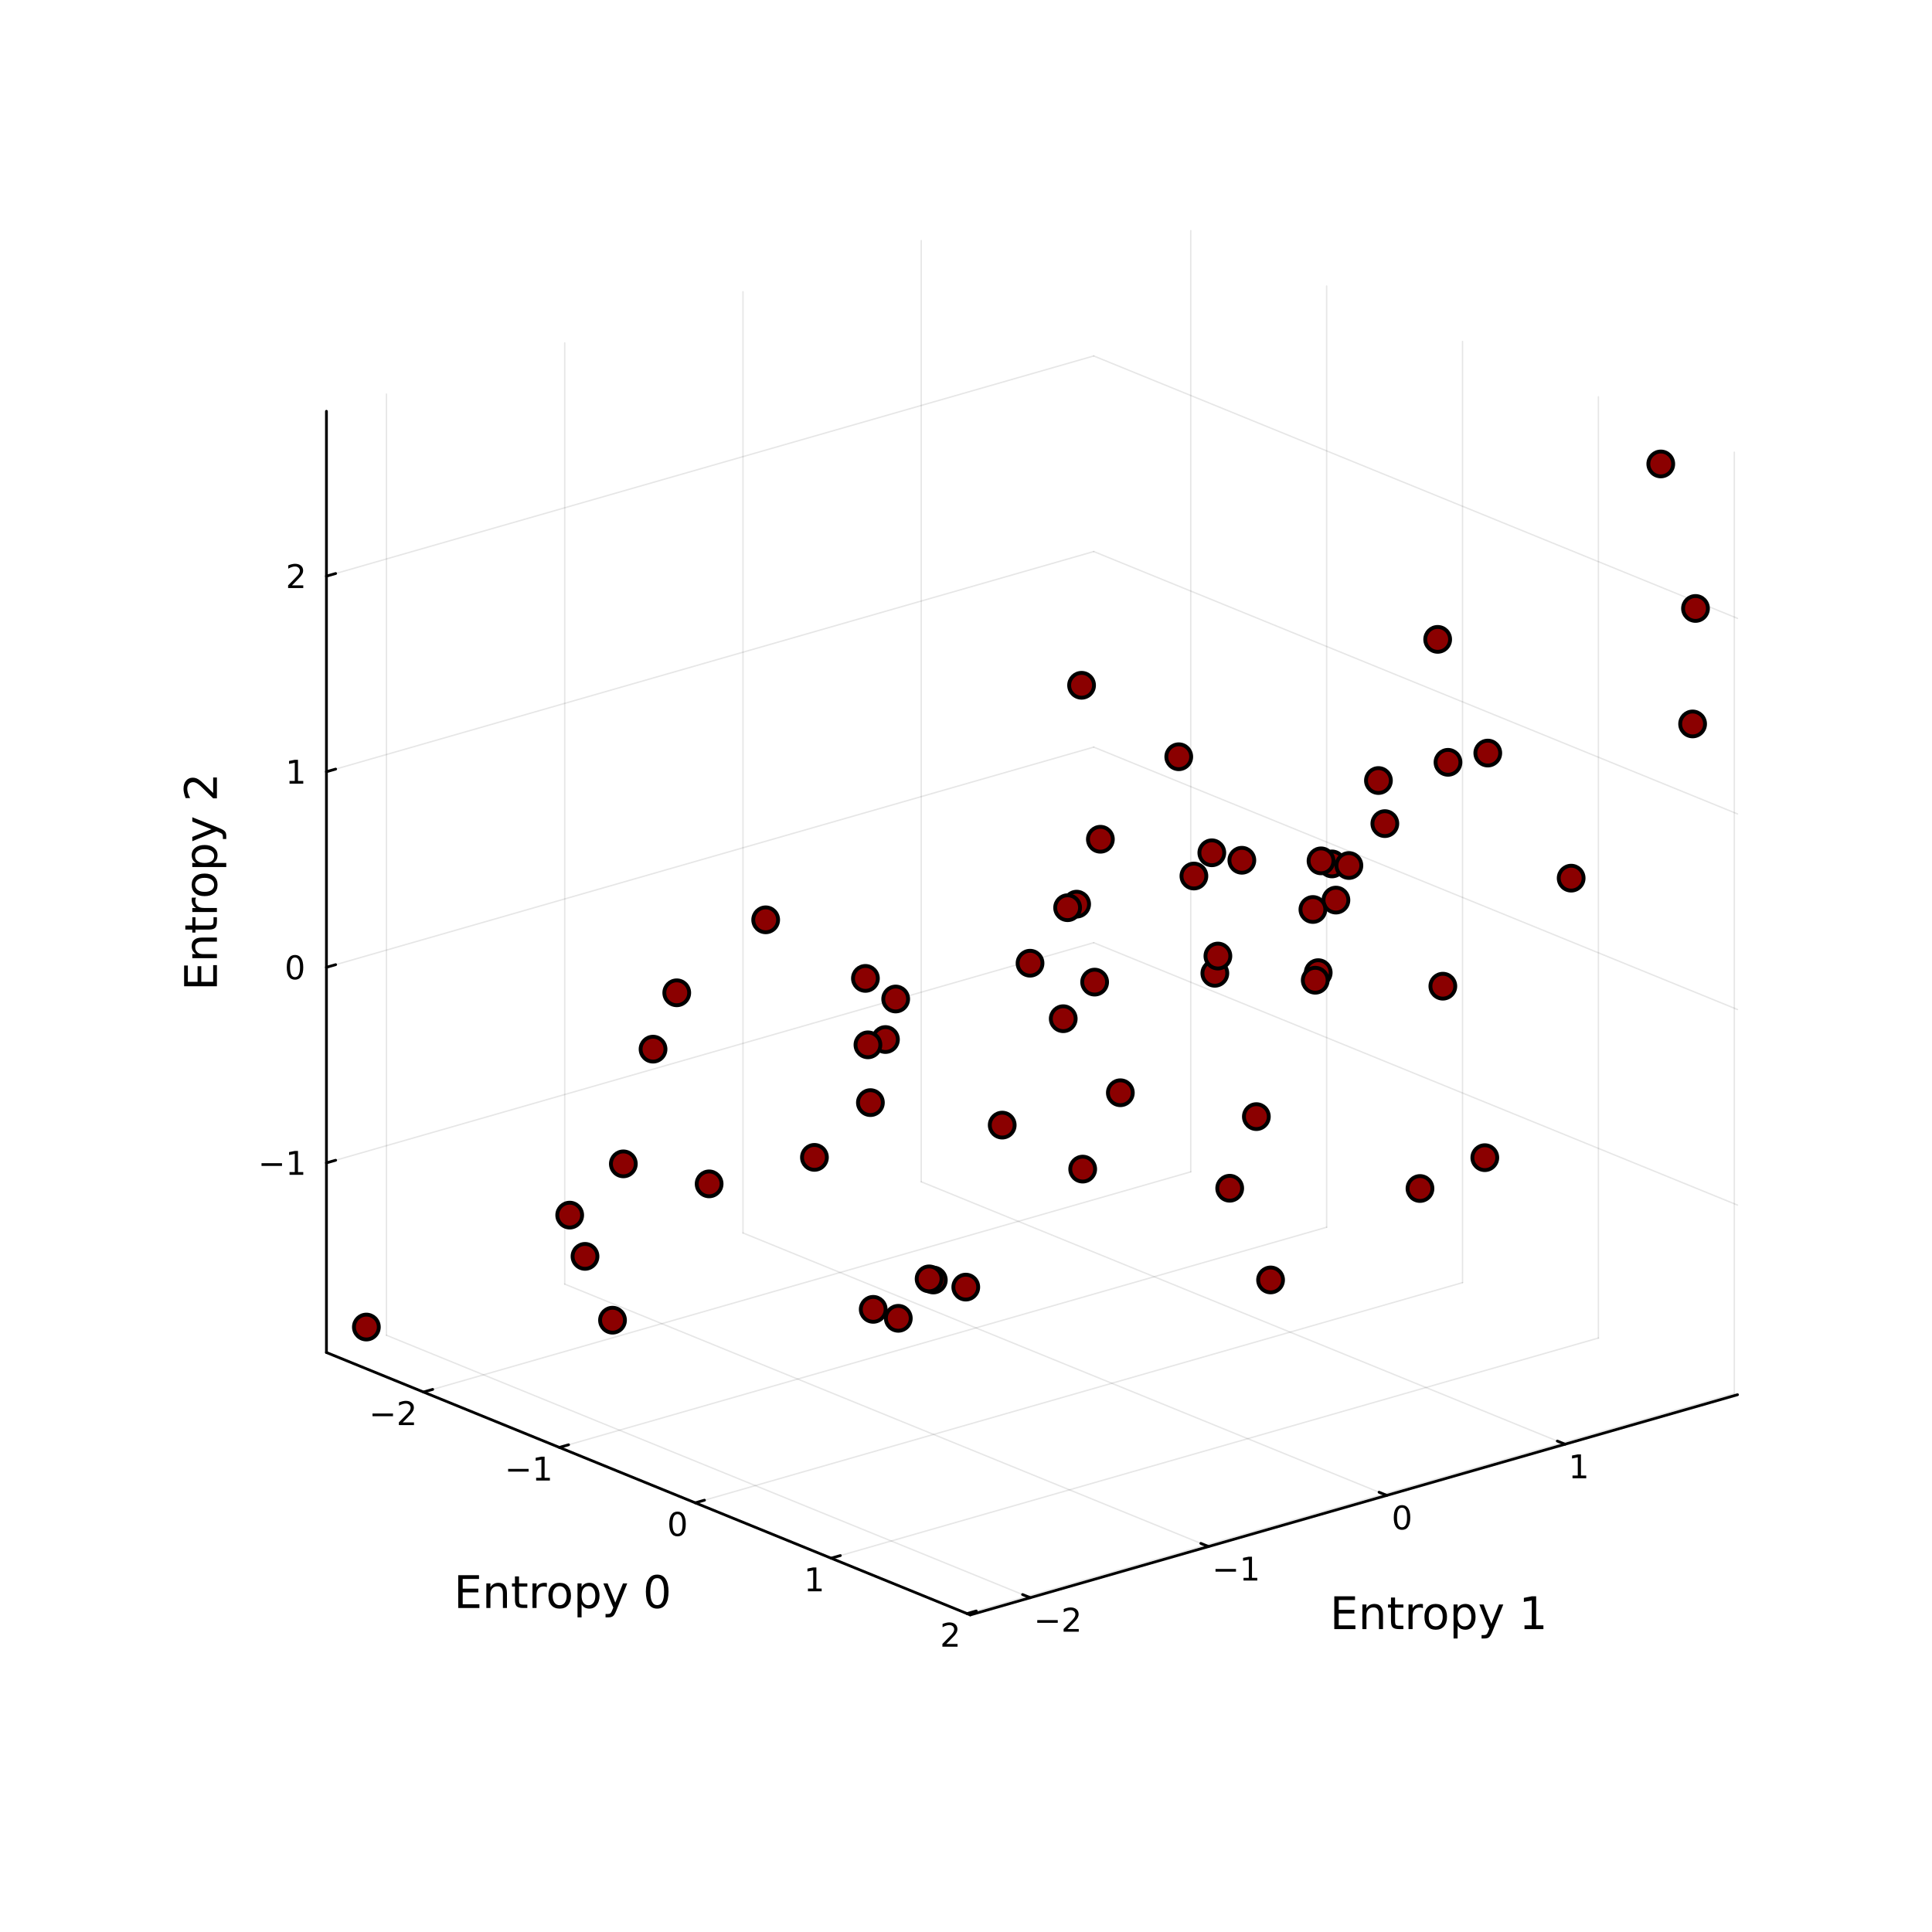 <svg xmlns="http://www.w3.org/2000/svg" xmlns:xlink="http://www.w3.org/1999/xlink" width="700" height="700" viewBox="0 0 2800 2800">
<rect x="0" y="0" width="2800" height="2800" fill="#808080" stroke="none"/>
<defs>
  <clipPath id="clip030">
    <rect x="0" y="0" width="2800" height="2800"></rect>
  </clipPath>
</defs>
<path clip-path="url(#clip030)" d="
M0 2800 L2800 2800 L2800 0 L0 0  Z
  " fill="#ffffff" fill-rule="evenodd" fill-opacity="1"></path>
<defs>
  <clipPath id="clip031">
    <rect x="560" y="280" width="1961" height="1961"></rect>
  </clipPath>
</defs>
<defs>
  <clipPath id="clip032">
    <rect x="238" y="47" width="2515" height="2524"></rect>
  </clipPath>
</defs>
<path clip-path="url(#clip032)" d="
M1247.18 1503.18 L1247.18 869.383 L1716.59 721.102 L2110.47 897.817 L2110.47 1531.62 L1641.06 1679.9 L1247.18 1503.18  Z
  " fill="#ffffff" fill-rule="evenodd" fill-opacity="1"></path>
<polyline clip-path="url(#clip032)" style="stroke:#000000; stroke-linecap:round; stroke-linejoin:round; stroke-width:2; stroke-opacity:0.1; fill:none" points="
  613.739,2017.45 1725.73,1698.32 
  "></polyline>
<polyline clip-path="url(#clip032)" style="stroke:#000000; stroke-linecap:round; stroke-linejoin:round; stroke-width:2; stroke-opacity:0.1; fill:none" points="
  1725.73,1698.32 1725.73,334.261 
  "></polyline>
<polyline clip-path="url(#clip032)" style="stroke:#000000; stroke-linecap:round; stroke-linejoin:round; stroke-width:2; stroke-opacity:0.1; fill:none" points="
  810.68,2097.72 1922.67,1778.6 
  "></polyline>
<polyline clip-path="url(#clip032)" style="stroke:#000000; stroke-linecap:round; stroke-linejoin:round; stroke-width:2; stroke-opacity:0.1; fill:none" points="
  1922.67,1778.6 1922.67,414.534 
  "></polyline>
<polyline clip-path="url(#clip032)" style="stroke:#000000; stroke-linecap:round; stroke-linejoin:round; stroke-width:2; stroke-opacity:0.1; fill:none" points="
  1007.62,2178 2119.61,1858.87 
  "></polyline>
<polyline clip-path="url(#clip032)" style="stroke:#000000; stroke-linecap:round; stroke-linejoin:round; stroke-width:2; stroke-opacity:0.1; fill:none" points="
  2119.61,1858.87 2119.61,494.808 
  "></polyline>
<polyline clip-path="url(#clip032)" style="stroke:#000000; stroke-linecap:round; stroke-linejoin:round; stroke-width:2; stroke-opacity:0.1; fill:none" points="
  1204.56,2258.27 2316.55,1939.14 
  "></polyline>
<polyline clip-path="url(#clip032)" style="stroke:#000000; stroke-linecap:round; stroke-linejoin:round; stroke-width:2; stroke-opacity:0.1; fill:none" points="
  2316.55,1939.14 2316.55,575.082 
  "></polyline>
<polyline clip-path="url(#clip032)" style="stroke:#000000; stroke-linecap:round; stroke-linejoin:round; stroke-width:2; stroke-opacity:0.1; fill:none" points="
  1401.5,2338.55 2513.5,2019.42 
  "></polyline>
<polyline clip-path="url(#clip032)" style="stroke:#000000; stroke-linecap:round; stroke-linejoin:round; stroke-width:2; stroke-opacity:0.1; fill:none" points="
  2513.5,2019.42 2513.5,655.356 
  "></polyline>
<polyline clip-path="url(#clip030)" style="stroke:#000000; stroke-linecap:round; stroke-linejoin:round; stroke-width:4; stroke-opacity:1; fill:none" points="
  473.099,1960.13 1406.17,2340.45 
  "></polyline>
<polyline clip-path="url(#clip030)" style="stroke:#000000; stroke-linecap:round; stroke-linejoin:round; stroke-width:4; stroke-opacity:1; fill:none" points="
  613.739,2017.45 627.083,2013.62 
  "></polyline>
<polyline clip-path="url(#clip030)" style="stroke:#000000; stroke-linecap:round; stroke-linejoin:round; stroke-width:4; stroke-opacity:1; fill:none" points="
  810.68,2097.72 824.024,2093.89 
  "></polyline>
<polyline clip-path="url(#clip030)" style="stroke:#000000; stroke-linecap:round; stroke-linejoin:round; stroke-width:4; stroke-opacity:1; fill:none" points="
  1007.62,2178 1020.96,2174.17 
  "></polyline>
<polyline clip-path="url(#clip030)" style="stroke:#000000; stroke-linecap:round; stroke-linejoin:round; stroke-width:4; stroke-opacity:1; fill:none" points="
  1204.56,2258.27 1217.91,2254.44 
  "></polyline>
<polyline clip-path="url(#clip030)" style="stroke:#000000; stroke-linecap:round; stroke-linejoin:round; stroke-width:4; stroke-opacity:1; fill:none" points="
  1401.5,2338.55 1414.85,2334.72 
  "></polyline>
<path clip-path="url(#clip030)" d="M539.87 2048.56 L569.546 2048.56 L569.546 2052.49 L539.87 2052.49 L539.87 2048.56 Z" fill="#000000" fill-rule="evenodd" fill-opacity="1"></path><path clip-path="url(#clip030)" d="M583.666 2061.45 L599.985 2061.45 L599.985 2065.39 L578.041 2065.39 L578.041 2061.45 Q580.703 2058.7 585.286 2054.07 Q589.893 2049.41 591.073 2048.07 Q593.319 2045.55 594.198 2043.81 Q595.101 2042.05 595.101 2040.36 Q595.101 2037.61 593.157 2035.87 Q591.235 2034.14 588.133 2034.14 Q585.934 2034.14 583.481 2034.9 Q581.05 2035.66 578.272 2037.22 L578.272 2032.49 Q581.096 2031.36 583.55 2030.78 Q586.004 2030.2 588.041 2030.2 Q593.411 2030.2 596.606 2032.89 Q599.8 2035.57 599.8 2040.06 Q599.8 2042.19 598.99 2044.11 Q598.203 2046.01 596.096 2048.6 Q595.518 2049.28 592.416 2052.49 Q589.314 2055.69 583.666 2061.45 Z" fill="#000000" fill-rule="evenodd" fill-opacity="1"></path><path clip-path="url(#clip030)" d="M736.44 2128.83 L766.116 2128.83 L766.116 2132.77 L736.44 2132.77 L736.44 2128.83 Z" fill="#000000" fill-rule="evenodd" fill-opacity="1"></path><path clip-path="url(#clip030)" d="M777.019 2141.73 L784.658 2141.73 L784.658 2115.36 L776.348 2117.03 L776.348 2112.77 L784.611 2111.1 L789.287 2111.1 L789.287 2141.73 L796.926 2141.73 L796.926 2145.66 L777.019 2145.66 L777.019 2141.73 Z" fill="#000000" fill-rule="evenodd" fill-opacity="1"></path><path clip-path="url(#clip030)" d="M981.923 2194.45 Q978.312 2194.45 976.483 2198.02 Q974.677 2201.56 974.677 2208.69 Q974.677 2215.8 976.483 2219.36 Q978.312 2222.9 981.923 2222.9 Q985.557 2222.9 987.363 2219.36 Q989.191 2215.8 989.191 2208.69 Q989.191 2201.56 987.363 2198.02 Q985.557 2194.45 981.923 2194.45 M981.923 2190.75 Q987.733 2190.75 990.789 2195.36 Q993.867 2199.94 993.867 2208.69 Q993.867 2217.42 990.789 2222.02 Q987.733 2226.61 981.923 2226.61 Q976.113 2226.61 973.034 2222.02 Q969.978 2217.42 969.978 2208.69 Q969.978 2199.94 973.034 2195.36 Q976.113 2190.75 981.923 2190.75 Z" fill="#000000" fill-rule="evenodd" fill-opacity="1"></path><path clip-path="url(#clip030)" d="M1170.9 2302.27 L1178.54 2302.27 L1178.54 2275.91 L1170.23 2277.57 L1170.23 2273.32 L1178.49 2271.65 L1183.17 2271.65 L1183.17 2302.27 L1190.81 2302.27 L1190.81 2306.21 L1170.9 2306.21 L1170.9 2302.27 Z" fill="#000000" fill-rule="evenodd" fill-opacity="1"></path><path clip-path="url(#clip030)" d="M1371.43 2382.55 L1387.75 2382.55 L1387.75 2386.48 L1365.8 2386.48 L1365.8 2382.55 Q1368.47 2379.79 1373.05 2375.16 Q1377.66 2370.51 1378.84 2369.17 Q1381.08 2366.64 1381.96 2364.91 Q1382.86 2363.15 1382.86 2361.46 Q1382.86 2358.7 1380.92 2356.97 Q1379 2355.23 1375.9 2355.23 Q1373.7 2355.23 1371.24 2356 Q1368.81 2356.76 1366.04 2358.31 L1366.04 2353.59 Q1368.86 2352.45 1371.31 2351.88 Q1373.77 2351.3 1375.8 2351.3 Q1381.18 2351.3 1384.37 2353.98 Q1387.56 2356.67 1387.56 2361.16 Q1387.56 2363.29 1386.75 2365.21 Q1385.97 2367.11 1383.86 2369.7 Q1383.28 2370.37 1380.18 2373.59 Q1377.08 2376.78 1371.43 2382.55 Z" fill="#000000" fill-rule="evenodd" fill-opacity="1"></path><path clip-path="url(#clip030)" d="M664.152 2282.91 L694.198 2282.91 L694.198 2288.32 L670.581 2288.32 L670.581 2302.39 L693.211 2302.39 L693.211 2307.8 L670.581 2307.8 L670.581 2325.02 L694.771 2325.02 L694.771 2330.43 L664.152 2330.43 L664.152 2282.91 Z" fill="#000000" fill-rule="evenodd" fill-opacity="1"></path><path clip-path="url(#clip030)" d="M734.715 2308.91 L734.715 2330.43 L728.859 2330.43 L728.859 2309.11 Q728.859 2304.05 726.886 2301.53 Q724.912 2299.02 720.966 2299.02 Q716.223 2299.02 713.486 2302.04 Q710.749 2305.06 710.749 2310.28 L710.749 2330.43 L704.86 2330.43 L704.86 2294.78 L710.749 2294.78 L710.749 2300.32 Q712.849 2297.11 715.682 2295.52 Q718.547 2293.92 722.27 2293.92 Q728.413 2293.92 731.564 2297.74 Q734.715 2301.53 734.715 2308.91 Z" fill="#000000" fill-rule="evenodd" fill-opacity="1"></path><path clip-path="url(#clip030)" d="M752.189 2284.66 L752.189 2294.78 L764.252 2294.78 L764.252 2299.33 L752.189 2299.33 L752.189 2318.69 Q752.189 2323.05 753.367 2324.29 Q754.576 2325.53 758.237 2325.53 L764.252 2325.53 L764.252 2330.43 L758.237 2330.43 Q751.457 2330.43 748.879 2327.92 Q746.301 2325.37 746.301 2318.69 L746.301 2299.33 L742.004 2299.33 L742.004 2294.78 L746.301 2294.78 L746.301 2284.66 L752.189 2284.66 Z" fill="#000000" fill-rule="evenodd" fill-opacity="1"></path><path clip-path="url(#clip030)" d="M792.612 2300.26 Q791.625 2299.68 790.447 2299.43 Q789.301 2299.14 787.901 2299.14 Q782.936 2299.14 780.262 2302.39 Q777.62 2305.6 777.62 2311.65 L777.62 2330.43 L771.732 2330.43 L771.732 2294.78 L777.62 2294.78 L777.62 2300.32 Q779.466 2297.07 782.426 2295.52 Q785.386 2293.92 789.62 2293.92 Q790.224 2293.92 790.956 2294.02 Q791.689 2294.08 792.58 2294.24 L792.612 2300.26 Z" fill="#000000" fill-rule="evenodd" fill-opacity="1"></path><path clip-path="url(#clip030)" d="M811.136 2298.89 Q806.425 2298.89 803.688 2302.58 Q800.951 2306.24 800.951 2312.64 Q800.951 2319.04 803.656 2322.73 Q806.393 2326.39 811.136 2326.39 Q815.815 2326.39 818.552 2322.7 Q821.289 2319 821.289 2312.64 Q821.289 2306.3 818.552 2302.61 Q815.815 2298.89 811.136 2298.89 M811.136 2293.92 Q818.775 2293.92 823.135 2298.89 Q827.496 2303.85 827.496 2312.64 Q827.496 2321.39 823.135 2326.39 Q818.775 2331.35 811.136 2331.35 Q803.465 2331.35 799.105 2326.39 Q794.776 2321.39 794.776 2312.64 Q794.776 2303.85 799.105 2298.89 Q803.465 2293.92 811.136 2293.92 Z" fill="#000000" fill-rule="evenodd" fill-opacity="1"></path><path clip-path="url(#clip030)" d="M842.869 2325.08 L842.869 2343.99 L836.981 2343.99 L836.981 2294.78 L842.869 2294.78 L842.869 2300.19 Q844.715 2297.01 847.516 2295.48 Q850.348 2293.92 854.263 2293.92 Q860.756 2293.92 864.799 2299.08 Q868.873 2304.24 868.873 2312.64 Q868.873 2321.04 864.799 2326.2 Q860.756 2331.35 854.263 2331.35 Q850.348 2331.35 847.516 2329.83 Q844.715 2328.27 842.869 2325.08 M862.793 2312.64 Q862.793 2306.18 860.12 2302.52 Q857.478 2298.83 852.831 2298.83 Q848.184 2298.83 845.511 2302.52 Q842.869 2306.18 842.869 2312.64 Q842.869 2319.1 845.511 2322.79 Q848.184 2326.45 852.831 2326.45 Q857.478 2326.45 860.12 2322.79 Q862.793 2319.1 862.793 2312.64 Z" fill="#000000" fill-rule="evenodd" fill-opacity="1"></path><path clip-path="url(#clip030)" d="M893.412 2333.74 Q890.93 2340.11 888.575 2342.05 Q886.219 2343.99 882.273 2343.99 L877.594 2343.99 L877.594 2339.09 L881.031 2339.09 Q883.45 2339.09 884.787 2337.94 Q886.124 2336.8 887.747 2332.53 L888.797 2329.86 L874.379 2294.78 L880.586 2294.78 L891.726 2322.66 L902.866 2294.78 L909.072 2294.78 L893.412 2333.74 Z" fill="#000000" fill-rule="evenodd" fill-opacity="1"></path><path clip-path="url(#clip030)" d="M952.454 2287.14 Q947.489 2287.14 944.975 2292.05 Q942.492 2296.92 942.492 2306.72 Q942.492 2316.49 944.975 2321.39 Q947.489 2326.26 952.454 2326.26 Q957.452 2326.26 959.934 2321.39 Q962.449 2316.49 962.449 2306.72 Q962.449 2296.92 959.934 2292.05 Q957.452 2287.14 952.454 2287.14 M952.454 2282.05 Q960.443 2282.05 964.645 2288.39 Q968.878 2294.69 968.878 2306.72 Q968.878 2318.72 964.645 2325.05 Q960.443 2331.35 952.454 2331.35 Q944.465 2331.35 940.232 2325.05 Q936.031 2318.72 936.031 2306.72 Q936.031 2294.69 940.232 2288.39 Q944.465 2282.05 952.454 2282.05 Z" fill="#000000" fill-rule="evenodd" fill-opacity="1"></path><polyline clip-path="url(#clip032)" style="stroke:#000000; stroke-linecap:round; stroke-linejoin:round; stroke-width:2; stroke-opacity:0.1; fill:none" points="
  1493.17,2315.48 560.102,1935.16 
  "></polyline>
<polyline clip-path="url(#clip032)" style="stroke:#000000; stroke-linecap:round; stroke-linejoin:round; stroke-width:2; stroke-opacity:0.1; fill:none" points="
  560.102,1935.16 560.102,571.096 
  "></polyline>
<polyline clip-path="url(#clip032)" style="stroke:#000000; stroke-linecap:round; stroke-linejoin:round; stroke-width:2; stroke-opacity:0.1; fill:none" points="
  1751.51,2241.34 818.441,1861.02 
  "></polyline>
<polyline clip-path="url(#clip032)" style="stroke:#000000; stroke-linecap:round; stroke-linejoin:round; stroke-width:2; stroke-opacity:0.1; fill:none" points="
  818.441,1861.02 818.441,496.955 
  "></polyline>
<polyline clip-path="url(#clip032)" style="stroke:#000000; stroke-linecap:round; stroke-linejoin:round; stroke-width:2; stroke-opacity:0.1; fill:none" points="
  2009.85,2167.2 1076.78,1786.87 
  "></polyline>
<polyline clip-path="url(#clip032)" style="stroke:#000000; stroke-linecap:round; stroke-linejoin:round; stroke-width:2; stroke-opacity:0.1; fill:none" points="
  1076.78,1786.87 1076.78,422.814 
  "></polyline>
<polyline clip-path="url(#clip032)" style="stroke:#000000; stroke-linecap:round; stroke-linejoin:round; stroke-width:2; stroke-opacity:0.1; fill:none" points="
  2268.19,2093.06 1335.12,1712.73 
  "></polyline>
<polyline clip-path="url(#clip032)" style="stroke:#000000; stroke-linecap:round; stroke-linejoin:round; stroke-width:2; stroke-opacity:0.1; fill:none" points="
  1335.12,1712.73 1335.12,348.674 
  "></polyline>
<polyline clip-path="url(#clip030)" style="stroke:#000000; stroke-linecap:round; stroke-linejoin:round; stroke-width:4; stroke-opacity:1; fill:none" points="
  1406.17,2340.45 2518.16,2021.32 
  "></polyline>
<polyline clip-path="url(#clip030)" style="stroke:#000000; stroke-linecap:round; stroke-linejoin:round; stroke-width:4; stroke-opacity:1; fill:none" points="
  1493.17,2315.48 1481.98,2310.92 
  "></polyline>
<polyline clip-path="url(#clip030)" style="stroke:#000000; stroke-linecap:round; stroke-linejoin:round; stroke-width:4; stroke-opacity:1; fill:none" points="
  1751.51,2241.34 1740.32,2236.78 
  "></polyline>
<polyline clip-path="url(#clip030)" style="stroke:#000000; stroke-linecap:round; stroke-linejoin:round; stroke-width:4; stroke-opacity:1; fill:none" points="
  2009.85,2167.2 1998.66,2162.63 
  "></polyline>
<polyline clip-path="url(#clip030)" style="stroke:#000000; stroke-linecap:round; stroke-linejoin:round; stroke-width:4; stroke-opacity:1; fill:none" points="
  2268.19,2093.06 2257,2088.49 
  "></polyline>
<path clip-path="url(#clip030)" d="M1503.29 2347.97 L1532.97 2347.97 L1532.97 2351.91 L1503.29 2351.91 L1503.29 2347.97 Z" fill="#000000" fill-rule="evenodd" fill-opacity="1"></path><path clip-path="url(#clip030)" d="M1547.09 2360.86 L1563.41 2360.86 L1563.41 2364.8 L1541.47 2364.8 L1541.47 2360.86 Q1544.13 2358.11 1548.71 2353.48 Q1553.32 2348.83 1554.5 2347.48 Q1556.74 2344.96 1557.62 2343.23 Q1558.53 2341.47 1558.53 2339.78 Q1558.53 2337.02 1556.58 2335.29 Q1554.66 2333.55 1551.56 2333.55 Q1549.36 2333.55 1546.91 2334.31 Q1544.48 2335.08 1541.7 2336.63 L1541.7 2331.91 Q1544.52 2330.77 1546.98 2330.19 Q1549.43 2329.61 1551.47 2329.61 Q1556.84 2329.61 1560.03 2332.3 Q1563.23 2334.98 1563.23 2339.48 Q1563.23 2341.61 1562.41 2343.53 Q1561.63 2345.42 1559.52 2348.02 Q1558.94 2348.69 1555.84 2351.91 Q1552.74 2355.1 1547.09 2360.86 Z" fill="#000000" fill-rule="evenodd" fill-opacity="1"></path><path clip-path="url(#clip030)" d="M1761.63 2273.83 L1791.31 2273.83 L1791.31 2277.77 L1761.63 2277.77 L1761.63 2273.83 Z" fill="#000000" fill-rule="evenodd" fill-opacity="1"></path><path clip-path="url(#clip030)" d="M1802.21 2286.72 L1809.85 2286.72 L1809.85 2260.36 L1801.54 2262.02 L1801.54 2257.77 L1809.81 2256.1 L1814.48 2256.1 L1814.48 2286.72 L1822.12 2286.72 L1822.12 2290.66 L1802.21 2290.66 L1802.21 2286.72 Z" fill="#000000" fill-rule="evenodd" fill-opacity="1"></path><path clip-path="url(#clip030)" d="M2031.92 2185.04 Q2028.31 2185.04 2026.48 2188.6 Q2024.67 2192.14 2024.67 2199.27 Q2024.67 2206.38 2026.48 2209.94 Q2028.31 2213.49 2031.92 2213.49 Q2035.55 2213.49 2037.36 2209.94 Q2039.19 2206.38 2039.19 2199.27 Q2039.19 2192.14 2037.36 2188.6 Q2035.55 2185.04 2031.92 2185.04 M2031.92 2181.33 Q2037.73 2181.33 2040.78 2185.94 Q2043.86 2190.52 2043.86 2199.27 Q2043.86 2208 2040.78 2212.61 Q2037.73 2217.19 2031.92 2217.19 Q2026.11 2217.19 2023.03 2212.61 Q2019.97 2208 2019.97 2199.27 Q2019.97 2190.52 2023.03 2185.94 Q2026.11 2181.33 2031.92 2181.33 Z" fill="#000000" fill-rule="evenodd" fill-opacity="1"></path><path clip-path="url(#clip030)" d="M2278.99 2138.44 L2286.62 2138.44 L2286.62 2112.08 L2278.31 2113.74 L2278.31 2109.48 L2286.58 2107.82 L2291.25 2107.82 L2291.25 2138.44 L2298.89 2138.44 L2298.89 2142.38 L2278.99 2142.38 L2278.99 2138.44 Z" fill="#000000" fill-rule="evenodd" fill-opacity="1"></path><path clip-path="url(#clip030)" d="M1933.77 2313.51 L1963.81 2313.51 L1963.81 2318.92 L1940.2 2318.92 L1940.2 2332.99 L1962.83 2332.99 L1962.83 2338.4 L1940.2 2338.4 L1940.2 2355.62 L1964.39 2355.62 L1964.39 2361.03 L1933.77 2361.03 L1933.77 2313.51 Z" fill="#000000" fill-rule="evenodd" fill-opacity="1"></path><path clip-path="url(#clip030)" d="M2004.33 2339.51 L2004.33 2361.03 L1998.47 2361.03 L1998.47 2339.7 Q1998.47 2334.64 1996.5 2332.13 Q1994.53 2329.61 1990.58 2329.61 Q1985.84 2329.61 1983.1 2332.64 Q1980.36 2335.66 1980.36 2340.88 L1980.36 2361.03 L1974.48 2361.03 L1974.48 2325.38 L1980.36 2325.38 L1980.36 2330.92 Q1982.47 2327.7 1985.3 2326.11 Q1988.16 2324.52 1991.89 2324.52 Q1998.03 2324.52 2001.18 2328.34 Q2004.33 2332.13 2004.33 2339.51 Z" fill="#000000" fill-rule="evenodd" fill-opacity="1"></path><path clip-path="url(#clip030)" d="M2021.81 2315.26 L2021.81 2325.38 L2033.87 2325.38 L2033.87 2329.93 L2021.81 2329.93 L2021.81 2349.28 Q2021.81 2353.64 2022.98 2354.89 Q2024.19 2356.13 2027.85 2356.13 L2033.87 2356.13 L2033.87 2361.03 L2027.85 2361.03 Q2021.07 2361.03 2018.49 2358.51 Q2015.92 2355.97 2015.92 2349.28 L2015.92 2329.93 L2011.62 2329.93 L2011.62 2325.38 L2015.92 2325.38 L2015.92 2315.26 L2021.81 2315.26 Z" fill="#000000" fill-rule="evenodd" fill-opacity="1"></path><path clip-path="url(#clip030)" d="M2062.23 2330.85 Q2061.24 2330.28 2060.06 2330.03 Q2058.92 2329.74 2057.52 2329.74 Q2052.55 2329.74 2049.88 2332.99 Q2047.24 2336.2 2047.24 2342.25 L2047.24 2361.03 L2041.35 2361.03 L2041.35 2325.38 L2047.24 2325.38 L2047.24 2330.92 Q2049.08 2327.67 2052.04 2326.11 Q2055 2324.52 2059.24 2324.52 Q2059.84 2324.52 2060.57 2324.62 Q2061.3 2324.68 2062.2 2324.84 L2062.23 2330.85 Z" fill="#000000" fill-rule="evenodd" fill-opacity="1"></path><path clip-path="url(#clip030)" d="M2080.75 2329.49 Q2076.04 2329.49 2073.3 2333.18 Q2070.57 2336.84 2070.57 2343.24 Q2070.57 2349.63 2073.27 2353.33 Q2076.01 2356.99 2080.75 2356.99 Q2085.43 2356.99 2088.17 2353.29 Q2090.9 2349.6 2090.9 2343.24 Q2090.9 2336.9 2088.17 2333.21 Q2085.43 2329.49 2080.75 2329.49 M2080.75 2324.52 Q2088.39 2324.52 2092.75 2329.49 Q2097.11 2334.45 2097.11 2343.24 Q2097.11 2351.99 2092.75 2356.99 Q2088.39 2361.95 2080.75 2361.95 Q2073.08 2361.95 2068.72 2356.99 Q2064.39 2351.99 2064.39 2343.24 Q2064.39 2334.45 2068.72 2329.49 Q2073.08 2324.52 2080.75 2324.52 Z" fill="#000000" fill-rule="evenodd" fill-opacity="1"></path><path clip-path="url(#clip030)" d="M2112.48 2355.68 L2112.48 2374.59 L2106.6 2374.59 L2106.6 2325.38 L2112.48 2325.38 L2112.48 2330.79 Q2114.33 2327.61 2117.13 2326.08 Q2119.96 2324.52 2123.88 2324.52 Q2130.37 2324.52 2134.41 2329.68 Q2138.49 2334.83 2138.49 2343.24 Q2138.49 2351.64 2134.41 2356.79 Q2130.37 2361.95 2123.88 2361.95 Q2119.96 2361.95 2117.13 2360.42 Q2114.33 2358.86 2112.48 2355.68 M2132.41 2343.24 Q2132.41 2336.77 2129.74 2333.11 Q2127.09 2329.42 2122.45 2329.42 Q2117.8 2329.42 2115.13 2333.11 Q2112.48 2336.77 2112.48 2343.24 Q2112.48 2349.7 2115.13 2353.39 Q2117.8 2357.05 2122.45 2357.05 Q2127.09 2357.05 2129.74 2353.39 Q2132.41 2349.7 2132.41 2343.24 Z" fill="#000000" fill-rule="evenodd" fill-opacity="1"></path><path clip-path="url(#clip030)" d="M2163.03 2364.34 Q2160.55 2370.7 2158.19 2372.65 Q2155.84 2374.59 2151.89 2374.59 L2147.21 2374.59 L2147.21 2369.69 L2150.65 2369.69 Q2153.07 2369.69 2154.4 2368.54 Q2155.74 2367.39 2157.36 2363.13 L2158.41 2360.46 L2143.99 2325.38 L2150.2 2325.38 L2161.34 2353.26 L2172.48 2325.38 L2178.69 2325.38 L2163.03 2364.34 Z" fill="#000000" fill-rule="evenodd" fill-opacity="1"></path><path clip-path="url(#clip030)" d="M2209.43 2355.62 L2219.94 2355.62 L2219.94 2319.36 L2208.51 2321.66 L2208.51 2315.8 L2219.87 2313.51 L2226.3 2313.51 L2226.3 2355.62 L2236.81 2355.62 L2236.81 2361.03 L2209.43 2361.03 L2209.43 2355.62 Z" fill="#000000" fill-rule="evenodd" fill-opacity="1"></path><polyline clip-path="url(#clip032)" style="stroke:#000000; stroke-linecap:round; stroke-linejoin:round; stroke-width:2; stroke-opacity:0.1; fill:none" points="
  473.099,1685.34 1585.09,1366.21 
  "></polyline>
<polyline clip-path="url(#clip032)" style="stroke:#000000; stroke-linecap:round; stroke-linejoin:round; stroke-width:2; stroke-opacity:0.1; fill:none" points="
  1585.09,1366.21 2518.16,1746.53 
  "></polyline>
<polyline clip-path="url(#clip032)" style="stroke:#000000; stroke-linecap:round; stroke-linejoin:round; stroke-width:2; stroke-opacity:0.1; fill:none" points="
  473.099,1401.89 1585.09,1082.76 
  "></polyline>
<polyline clip-path="url(#clip032)" style="stroke:#000000; stroke-linecap:round; stroke-linejoin:round; stroke-width:2; stroke-opacity:0.1; fill:none" points="
  1585.09,1082.76 2518.16,1463.09 
  "></polyline>
<polyline clip-path="url(#clip032)" style="stroke:#000000; stroke-linecap:round; stroke-linejoin:round; stroke-width:2; stroke-opacity:0.1; fill:none" points="
  473.099,1118.45 1585.09,799.316 
  "></polyline>
<polyline clip-path="url(#clip032)" style="stroke:#000000; stroke-linecap:round; stroke-linejoin:round; stroke-width:2; stroke-opacity:0.1; fill:none" points="
  1585.09,799.316 2518.16,1179.64 
  "></polyline>
<polyline clip-path="url(#clip032)" style="stroke:#000000; stroke-linecap:round; stroke-linejoin:round; stroke-width:2; stroke-opacity:0.1; fill:none" points="
  473.099,834.999 1585.09,515.869 
  "></polyline>
<polyline clip-path="url(#clip032)" style="stroke:#000000; stroke-linecap:round; stroke-linejoin:round; stroke-width:2; stroke-opacity:0.1; fill:none" points="
  1585.09,515.869 2518.16,896.193 
  "></polyline>
<polyline clip-path="url(#clip030)" style="stroke:#000000; stroke-linecap:round; stroke-linejoin:round; stroke-width:4; stroke-opacity:1; fill:none" points="
  473.099,1960.13 473.099,596.065 
  "></polyline>
<polyline clip-path="url(#clip030)" style="stroke:#000000; stroke-linecap:round; stroke-linejoin:round; stroke-width:4; stroke-opacity:1; fill:none" points="
  473.099,1685.34 486.442,1681.51 
  "></polyline>
<polyline clip-path="url(#clip030)" style="stroke:#000000; stroke-linecap:round; stroke-linejoin:round; stroke-width:4; stroke-opacity:1; fill:none" points="
  473.099,1401.89 486.442,1398.06 
  "></polyline>
<polyline clip-path="url(#clip030)" style="stroke:#000000; stroke-linecap:round; stroke-linejoin:round; stroke-width:4; stroke-opacity:1; fill:none" points="
  473.099,1118.45 486.442,1114.62 
  "></polyline>
<polyline clip-path="url(#clip030)" style="stroke:#000000; stroke-linecap:round; stroke-linejoin:round; stroke-width:4; stroke-opacity:1; fill:none" points="
  473.099,834.999 486.442,831.169 
  "></polyline>
<path clip-path="url(#clip030)" d="M379.013 1685.79 L408.689 1685.79 L408.689 1689.73 L379.013 1689.73 L379.013 1685.79 Z" fill="#000000" fill-rule="evenodd" fill-opacity="1"></path><path clip-path="url(#clip030)" d="M419.591 1698.69 L427.23 1698.69 L427.23 1672.32 L418.92 1673.99 L418.92 1669.73 L427.184 1668.06 L431.86 1668.06 L431.86 1698.69 L439.499 1698.69 L439.499 1702.62 L419.591 1702.62 L419.591 1698.69 Z" fill="#000000" fill-rule="evenodd" fill-opacity="1"></path><path clip-path="url(#clip030)" d="M427.554 1387.69 Q423.943 1387.69 422.114 1391.26 Q420.309 1394.8 420.309 1401.93 Q420.309 1409.03 422.114 1412.6 Q423.943 1416.14 427.554 1416.14 Q431.188 1416.14 432.994 1412.6 Q434.823 1409.03 434.823 1401.93 Q434.823 1394.8 432.994 1391.26 Q431.188 1387.69 427.554 1387.69 M427.554 1383.99 Q433.364 1383.99 436.42 1388.59 Q439.499 1393.18 439.499 1401.93 Q439.499 1410.65 436.42 1415.26 Q433.364 1419.84 427.554 1419.84 Q421.744 1419.84 418.665 1415.26 Q415.61 1410.65 415.61 1401.93 Q415.61 1393.18 418.665 1388.59 Q421.744 1383.99 427.554 1383.99 Z" fill="#000000" fill-rule="evenodd" fill-opacity="1"></path><path clip-path="url(#clip030)" d="M419.591 1131.79 L427.23 1131.79 L427.23 1105.43 L418.92 1107.09 L418.92 1102.83 L427.184 1101.17 L431.86 1101.17 L431.86 1131.79 L439.499 1131.79 L439.499 1135.73 L419.591 1135.73 L419.591 1131.79 Z" fill="#000000" fill-rule="evenodd" fill-opacity="1"></path><path clip-path="url(#clip030)" d="M423.179 848.344 L439.499 848.344 L439.499 852.279 L417.554 852.279 L417.554 848.344 Q420.216 845.589 424.8 840.959 Q429.406 836.307 430.587 834.964 Q432.832 832.441 433.712 830.705 Q434.614 828.946 434.614 827.256 Q434.614 824.501 432.67 822.765 Q430.749 821.029 427.647 821.029 Q425.448 821.029 422.994 821.793 Q420.564 822.557 417.786 824.108 L417.786 819.386 Q420.61 818.251 423.063 817.673 Q425.517 817.094 427.554 817.094 Q432.925 817.094 436.119 819.779 Q439.313 822.464 439.313 826.955 Q439.313 829.085 438.503 831.006 Q437.716 832.904 435.61 835.497 Q435.031 836.168 431.929 839.385 Q428.827 842.58 423.179 848.344 Z" fill="#000000" fill-rule="evenodd" fill-opacity="1"></path><path clip-path="url(#clip030)" d="M266.837 1429.36 L266.837 1399.31 L272.248 1399.31 L272.248 1422.93 L286.316 1422.93 L286.316 1400.3 L291.727 1400.3 L291.727 1422.93 L308.946 1422.93 L308.946 1398.74 L314.357 1398.74 L314.357 1429.36 L266.837 1429.36 Z" fill="#000000" fill-rule="evenodd" fill-opacity="1"></path><path clip-path="url(#clip030)" d="M292.841 1358.8 L314.357 1358.8 L314.357 1364.65 L293.032 1364.65 Q287.971 1364.65 285.456 1366.63 Q282.942 1368.6 282.942 1372.55 Q282.942 1377.29 285.966 1380.03 Q288.989 1382.76 294.209 1382.76 L314.357 1382.76 L314.357 1388.65 L278.709 1388.65 L278.709 1382.76 L284.247 1382.76 Q281.032 1380.66 279.441 1377.83 Q277.849 1374.96 277.849 1371.24 Q277.849 1365.1 281.669 1361.95 Q285.456 1358.8 292.841 1358.8 Z" fill="#000000" fill-rule="evenodd" fill-opacity="1"></path><path clip-path="url(#clip030)" d="M268.587 1341.32 L278.709 1341.32 L278.709 1329.26 L283.26 1329.26 L283.26 1341.32 L302.612 1341.32 Q306.973 1341.32 308.214 1340.14 Q309.455 1338.94 309.455 1335.27 L309.455 1329.26 L314.357 1329.26 L314.357 1335.27 Q314.357 1342.05 311.842 1344.63 Q309.296 1347.21 302.612 1347.21 L283.26 1347.21 L283.26 1351.51 L278.709 1351.51 L278.709 1347.21 L268.587 1347.21 L268.587 1341.32 Z" fill="#000000" fill-rule="evenodd" fill-opacity="1"></path><path clip-path="url(#clip030)" d="M284.183 1300.9 Q283.61 1301.89 283.356 1303.06 Q283.069 1304.21 283.069 1305.61 Q283.069 1310.58 286.316 1313.25 Q289.531 1315.89 295.578 1315.89 L314.357 1315.89 L314.357 1321.78 L278.709 1321.78 L278.709 1315.89 L284.247 1315.89 Q281 1314.05 279.441 1311.09 Q277.849 1308.13 277.849 1303.89 Q277.849 1303.29 277.945 1302.56 Q278.009 1301.82 278.168 1300.93 L284.183 1300.9 Z" fill="#000000" fill-rule="evenodd" fill-opacity="1"></path><path clip-path="url(#clip030)" d="M282.815 1282.38 Q282.815 1287.09 286.507 1289.82 Q290.167 1292.56 296.565 1292.56 Q302.962 1292.56 306.654 1289.86 Q310.315 1287.12 310.315 1282.38 Q310.315 1277.7 306.622 1274.96 Q302.93 1272.22 296.565 1272.22 Q290.231 1272.22 286.539 1274.96 Q282.815 1277.7 282.815 1282.38 M277.849 1282.38 Q277.849 1274.74 282.815 1270.38 Q287.78 1266.02 296.565 1266.02 Q305.317 1266.02 310.315 1270.38 Q315.28 1274.74 315.28 1282.38 Q315.28 1290.05 310.315 1294.41 Q305.317 1298.74 296.565 1298.74 Q287.78 1298.74 282.815 1294.41 Q277.849 1290.05 277.849 1282.38 Z" fill="#000000" fill-rule="evenodd" fill-opacity="1"></path><path clip-path="url(#clip030)" d="M309.01 1250.64 L327.916 1250.64 L327.916 1256.53 L278.709 1256.53 L278.709 1250.64 L284.12 1250.64 Q280.937 1248.8 279.409 1246 Q277.849 1243.16 277.849 1239.25 Q277.849 1232.76 283.006 1228.71 Q288.162 1224.64 296.565 1224.64 Q304.967 1224.64 310.124 1228.71 Q315.28 1232.76 315.28 1239.25 Q315.28 1243.16 313.752 1246 Q312.192 1248.8 309.01 1250.64 M296.565 1230.72 Q290.103 1230.72 286.443 1233.39 Q282.751 1236.03 282.751 1240.68 Q282.751 1245.33 286.443 1248 Q290.103 1250.64 296.565 1250.64 Q303.026 1250.64 306.718 1248 Q310.378 1245.33 310.378 1240.68 Q310.378 1236.03 306.718 1233.39 Q303.026 1230.72 296.565 1230.72 Z" fill="#000000" fill-rule="evenodd" fill-opacity="1"></path><path clip-path="url(#clip030)" d="M317.667 1200.1 Q324.033 1202.58 325.974 1204.94 Q327.916 1207.29 327.916 1211.24 L327.916 1215.92 L323.014 1215.92 L323.014 1212.48 Q323.014 1210.06 321.868 1208.72 Q320.723 1207.39 316.457 1205.76 L313.784 1204.71 L278.709 1219.13 L278.709 1212.93 L306.591 1201.79 L278.709 1190.65 L278.709 1184.44 L317.667 1200.1 Z" fill="#000000" fill-rule="evenodd" fill-opacity="1"></path><path clip-path="url(#clip030)" d="M308.946 1149.27 L308.946 1126.83 L314.357 1126.83 L314.357 1157 L308.946 1157 Q305.158 1153.34 298.793 1147.04 Q292.395 1140.71 290.549 1139.08 Q287.08 1136 284.693 1134.79 Q282.274 1133.55 279.95 1133.55 Q276.163 1133.55 273.775 1136.22 Q271.388 1138.86 271.388 1143.13 Q271.388 1146.15 272.439 1149.52 Q273.489 1152.87 275.621 1156.68 L269.128 1156.68 Q267.569 1152.8 266.773 1149.43 Q265.977 1146.05 265.977 1143.25 Q265.977 1135.87 269.67 1131.48 Q273.362 1127.08 279.536 1127.08 Q282.465 1127.08 285.106 1128.2 Q287.716 1129.28 291.281 1132.18 Q292.204 1132.97 296.628 1137.24 Q301.021 1141.5 308.946 1149.27 Z" fill="#000000" fill-rule="evenodd" fill-opacity="1"></path><circle clip-path="url(#clip032)" cx="530.978" cy="1923.25" r="18" fill="#8b0000" fill-rule="evenodd" fill-opacity="1" stroke="#000000" stroke-opacity="1" stroke-width="5.6"></circle>
<circle clip-path="url(#clip032)" cx="825.654" cy="1761.04" r="18" fill="#8b0000" fill-rule="evenodd" fill-opacity="1" stroke="#000000" stroke-opacity="1" stroke-width="5.6"></circle>
<circle clip-path="url(#clip032)" cx="1261.46" cy="1598" r="18" fill="#8b0000" fill-rule="evenodd" fill-opacity="1" stroke="#000000" stroke-opacity="1" stroke-width="5.6"></circle>
<circle clip-path="url(#clip032)" cx="1109.68" cy="1333.07" r="18" fill="#8b0000" fill-rule="evenodd" fill-opacity="1" stroke="#000000" stroke-opacity="1" stroke-width="5.6"></circle>
<circle clip-path="url(#clip032)" cx="1352.64" cy="1855.07" r="18" fill="#8b0000" fill-rule="evenodd" fill-opacity="1" stroke="#000000" stroke-opacity="1" stroke-width="5.6"></circle>
<circle clip-path="url(#clip032)" cx="1298.09" cy="1447.83" r="18" fill="#8b0000" fill-rule="evenodd" fill-opacity="1" stroke="#000000" stroke-opacity="1" stroke-width="5.6"></circle>
<circle clip-path="url(#clip032)" cx="1594.76" cy="1216.31" r="18" fill="#8b0000" fill-rule="evenodd" fill-opacity="1" stroke="#000000" stroke-opacity="1" stroke-width="5.6"></circle>
<circle clip-path="url(#clip032)" cx="1180.35" cy="1677.35" r="18" fill="#8b0000" fill-rule="evenodd" fill-opacity="1" stroke="#000000" stroke-opacity="1" stroke-width="5.6"></circle>
<circle clip-path="url(#clip032)" cx="847.839" cy="1820.83" r="18" fill="#8b0000" fill-rule="evenodd" fill-opacity="1" stroke="#000000" stroke-opacity="1" stroke-width="5.6"></circle>
<circle clip-path="url(#clip032)" cx="1346.54" cy="1853.44" r="18" fill="#8b0000" fill-rule="evenodd" fill-opacity="1" stroke="#000000" stroke-opacity="1" stroke-width="5.6"></circle>
<circle clip-path="url(#clip032)" cx="903.396" cy="1686.76" r="18" fill="#8b0000" fill-rule="evenodd" fill-opacity="1" stroke="#000000" stroke-opacity="1" stroke-width="5.6"></circle>
<circle clip-path="url(#clip032)" cx="946.447" cy="1520.51" r="18" fill="#8b0000" fill-rule="evenodd" fill-opacity="1" stroke="#000000" stroke-opacity="1" stroke-width="5.6"></circle>
<circle clip-path="url(#clip032)" cx="1265.54" cy="1897.61" r="18" fill="#8b0000" fill-rule="evenodd" fill-opacity="1" stroke="#000000" stroke-opacity="1" stroke-width="5.6"></circle>
<circle clip-path="url(#clip032)" cx="1820.82" cy="1618.29" r="18" fill="#8b0000" fill-rule="evenodd" fill-opacity="1" stroke="#000000" stroke-opacity="1" stroke-width="5.6"></circle>
<circle clip-path="url(#clip032)" cx="887.703" cy="1913.32" r="18" fill="#8b0000" fill-rule="evenodd" fill-opacity="1" stroke="#000000" stroke-opacity="1" stroke-width="5.6"></circle>
<circle clip-path="url(#clip032)" cx="1936.13" cy="1304.49" r="18" fill="#8b0000" fill-rule="evenodd" fill-opacity="1" stroke="#000000" stroke-opacity="1" stroke-width="5.6"></circle>
<circle clip-path="url(#clip032)" cx="1760.65" cy="1410.56" r="18" fill="#8b0000" fill-rule="evenodd" fill-opacity="1" stroke="#000000" stroke-opacity="1" stroke-width="5.6"></circle>
<circle clip-path="url(#clip032)" cx="1492.82" cy="1395.96" r="18" fill="#8b0000" fill-rule="evenodd" fill-opacity="1" stroke="#000000" stroke-opacity="1" stroke-width="5.6"></circle>
<circle clip-path="url(#clip032)" cx="1540.92" cy="1476.39" r="18" fill="#8b0000" fill-rule="evenodd" fill-opacity="1" stroke="#000000" stroke-opacity="1" stroke-width="5.6"></circle>
<circle clip-path="url(#clip032)" cx="1283.27" cy="1506.57" r="18" fill="#8b0000" fill-rule="evenodd" fill-opacity="1" stroke="#000000" stroke-opacity="1" stroke-width="5.6"></circle>
<circle clip-path="url(#clip032)" cx="1560.35" cy="1310.37" r="18" fill="#8b0000" fill-rule="evenodd" fill-opacity="1" stroke="#000000" stroke-opacity="1" stroke-width="5.6"></circle>
<circle clip-path="url(#clip032)" cx="2057.95" cy="1722.47" r="18" fill="#8b0000" fill-rule="evenodd" fill-opacity="1" stroke="#000000" stroke-opacity="1" stroke-width="5.6"></circle>
<circle clip-path="url(#clip032)" cx="1902.76" cy="1318.1" r="18" fill="#8b0000" fill-rule="evenodd" fill-opacity="1" stroke="#000000" stroke-opacity="1" stroke-width="5.6"></circle>
<circle clip-path="url(#clip032)" cx="1027.72" cy="1715.76" r="18" fill="#8b0000" fill-rule="evenodd" fill-opacity="1" stroke="#000000" stroke-opacity="1" stroke-width="5.6"></circle>
<circle clip-path="url(#clip032)" cx="1254.24" cy="1417.97" r="18" fill="#8b0000" fill-rule="evenodd" fill-opacity="1" stroke="#000000" stroke-opacity="1" stroke-width="5.6"></circle>
<circle clip-path="url(#clip032)" cx="1623.69" cy="1583.7" r="18" fill="#8b0000" fill-rule="evenodd" fill-opacity="1" stroke="#000000" stroke-opacity="1" stroke-width="5.6"></circle>
<circle clip-path="url(#clip032)" cx="1756.26" cy="1235.93" r="18" fill="#8b0000" fill-rule="evenodd" fill-opacity="1" stroke="#000000" stroke-opacity="1" stroke-width="5.6"></circle>
<circle clip-path="url(#clip032)" cx="1452.49" cy="1630.59" r="18" fill="#8b0000" fill-rule="evenodd" fill-opacity="1" stroke="#000000" stroke-opacity="1" stroke-width="5.6"></circle>
<circle clip-path="url(#clip032)" cx="1930.38" cy="1252.07" r="18" fill="#8b0000" fill-rule="evenodd" fill-opacity="1" stroke="#000000" stroke-opacity="1" stroke-width="5.6"></circle>
<circle clip-path="url(#clip032)" cx="2406.92" cy="672.382" r="18" fill="#8b0000" fill-rule="evenodd" fill-opacity="1" stroke="#000000" stroke-opacity="1" stroke-width="5.6"></circle>
<circle clip-path="url(#clip032)" cx="1954.93" cy="1254.37" r="18" fill="#8b0000" fill-rule="evenodd" fill-opacity="1" stroke="#000000" stroke-opacity="1" stroke-width="5.6"></circle>
<circle clip-path="url(#clip032)" cx="2156.21" cy="1091.41" r="18" fill="#8b0000" fill-rule="evenodd" fill-opacity="1" stroke="#000000" stroke-opacity="1" stroke-width="5.6"></circle>
<circle clip-path="url(#clip032)" cx="1569.12" cy="1694.36" r="18" fill="#8b0000" fill-rule="evenodd" fill-opacity="1" stroke="#000000" stroke-opacity="1" stroke-width="5.6"></circle>
<circle clip-path="url(#clip032)" cx="2007.03" cy="1193.66" r="18" fill="#8b0000" fill-rule="evenodd" fill-opacity="1" stroke="#000000" stroke-opacity="1" stroke-width="5.6"></circle>
<circle clip-path="url(#clip032)" cx="1914.53" cy="1247.62" r="18" fill="#8b0000" fill-rule="evenodd" fill-opacity="1" stroke="#000000" stroke-opacity="1" stroke-width="5.6"></circle>
<circle clip-path="url(#clip032)" cx="1730.3" cy="1269.61" r="18" fill="#8b0000" fill-rule="evenodd" fill-opacity="1" stroke="#000000" stroke-opacity="1" stroke-width="5.6"></circle>
<circle clip-path="url(#clip032)" cx="1301.9" cy="1910.6" r="18" fill="#8b0000" fill-rule="evenodd" fill-opacity="1" stroke="#000000" stroke-opacity="1" stroke-width="5.6"></circle>
<circle clip-path="url(#clip032)" cx="1567.5" cy="993.168" r="18" fill="#8b0000" fill-rule="evenodd" fill-opacity="1" stroke="#000000" stroke-opacity="1" stroke-width="5.6"></circle>
<circle clip-path="url(#clip032)" cx="1399.68" cy="1865.38" r="18" fill="#8b0000" fill-rule="evenodd" fill-opacity="1" stroke="#000000" stroke-opacity="1" stroke-width="5.6"></circle>
<circle clip-path="url(#clip032)" cx="1910.46" cy="1409.65" r="18" fill="#8b0000" fill-rule="evenodd" fill-opacity="1" stroke="#000000" stroke-opacity="1" stroke-width="5.6"></circle>
<circle clip-path="url(#clip032)" cx="2083.58" cy="926.629" r="18" fill="#8b0000" fill-rule="evenodd" fill-opacity="1" stroke="#000000" stroke-opacity="1" stroke-width="5.6"></circle>
<circle clip-path="url(#clip032)" cx="1708.35" cy="1096.74" r="18" fill="#8b0000" fill-rule="evenodd" fill-opacity="1" stroke="#000000" stroke-opacity="1" stroke-width="5.6"></circle>
<circle clip-path="url(#clip032)" cx="1257.88" cy="1514.26" r="18" fill="#8b0000" fill-rule="evenodd" fill-opacity="1" stroke="#000000" stroke-opacity="1" stroke-width="5.6"></circle>
<circle clip-path="url(#clip032)" cx="1841.42" cy="1854.99" r="18" fill="#8b0000" fill-rule="evenodd" fill-opacity="1" stroke="#000000" stroke-opacity="1" stroke-width="5.6"></circle>
<circle clip-path="url(#clip032)" cx="1765.07" cy="1385.57" r="18" fill="#8b0000" fill-rule="evenodd" fill-opacity="1" stroke="#000000" stroke-opacity="1" stroke-width="5.6"></circle>
<circle clip-path="url(#clip032)" cx="2453.06" cy="1049.19" r="18" fill="#8b0000" fill-rule="evenodd" fill-opacity="1" stroke="#000000" stroke-opacity="1" stroke-width="5.6"></circle>
<circle clip-path="url(#clip032)" cx="2098.54" cy="1104.81" r="18" fill="#8b0000" fill-rule="evenodd" fill-opacity="1" stroke="#000000" stroke-opacity="1" stroke-width="5.6"></circle>
<circle clip-path="url(#clip032)" cx="980.803" cy="1438.84" r="18" fill="#8b0000" fill-rule="evenodd" fill-opacity="1" stroke="#000000" stroke-opacity="1" stroke-width="5.6"></circle>
<circle clip-path="url(#clip032)" cx="1547.27" cy="1315.51" r="18" fill="#8b0000" fill-rule="evenodd" fill-opacity="1" stroke="#000000" stroke-opacity="1" stroke-width="5.6"></circle>
<circle clip-path="url(#clip032)" cx="1906.15" cy="1420.63" r="18" fill="#8b0000" fill-rule="evenodd" fill-opacity="1" stroke="#000000" stroke-opacity="1" stroke-width="5.6"></circle>
<circle clip-path="url(#clip032)" cx="2091.08" cy="1429.26" r="18" fill="#8b0000" fill-rule="evenodd" fill-opacity="1" stroke="#000000" stroke-opacity="1" stroke-width="5.6"></circle>
<circle clip-path="url(#clip032)" cx="1782.18" cy="1722.09" r="18" fill="#8b0000" fill-rule="evenodd" fill-opacity="1" stroke="#000000" stroke-opacity="1" stroke-width="5.6"></circle>
<circle clip-path="url(#clip032)" cx="1799.78" cy="1246.76" r="18" fill="#8b0000" fill-rule="evenodd" fill-opacity="1" stroke="#000000" stroke-opacity="1" stroke-width="5.6"></circle>
<circle clip-path="url(#clip032)" cx="1997.73" cy="1131.21" r="18" fill="#8b0000" fill-rule="evenodd" fill-opacity="1" stroke="#000000" stroke-opacity="1" stroke-width="5.6"></circle>
<circle clip-path="url(#clip032)" cx="1586.43" cy="1423.36" r="18" fill="#8b0000" fill-rule="evenodd" fill-opacity="1" stroke="#000000" stroke-opacity="1" stroke-width="5.6"></circle>
<circle clip-path="url(#clip032)" cx="2151.91" cy="1677.78" r="18" fill="#8b0000" fill-rule="evenodd" fill-opacity="1" stroke="#000000" stroke-opacity="1" stroke-width="5.6"></circle>
<circle clip-path="url(#clip032)" cx="2457.24" cy="881.819" r="18" fill="#8b0000" fill-rule="evenodd" fill-opacity="1" stroke="#000000" stroke-opacity="1" stroke-width="5.6"></circle>
<circle clip-path="url(#clip032)" cx="2277.04" cy="1272.69" r="18" fill="#8b0000" fill-rule="evenodd" fill-opacity="1" stroke="#000000" stroke-opacity="1" stroke-width="5.6"></circle>
</svg>